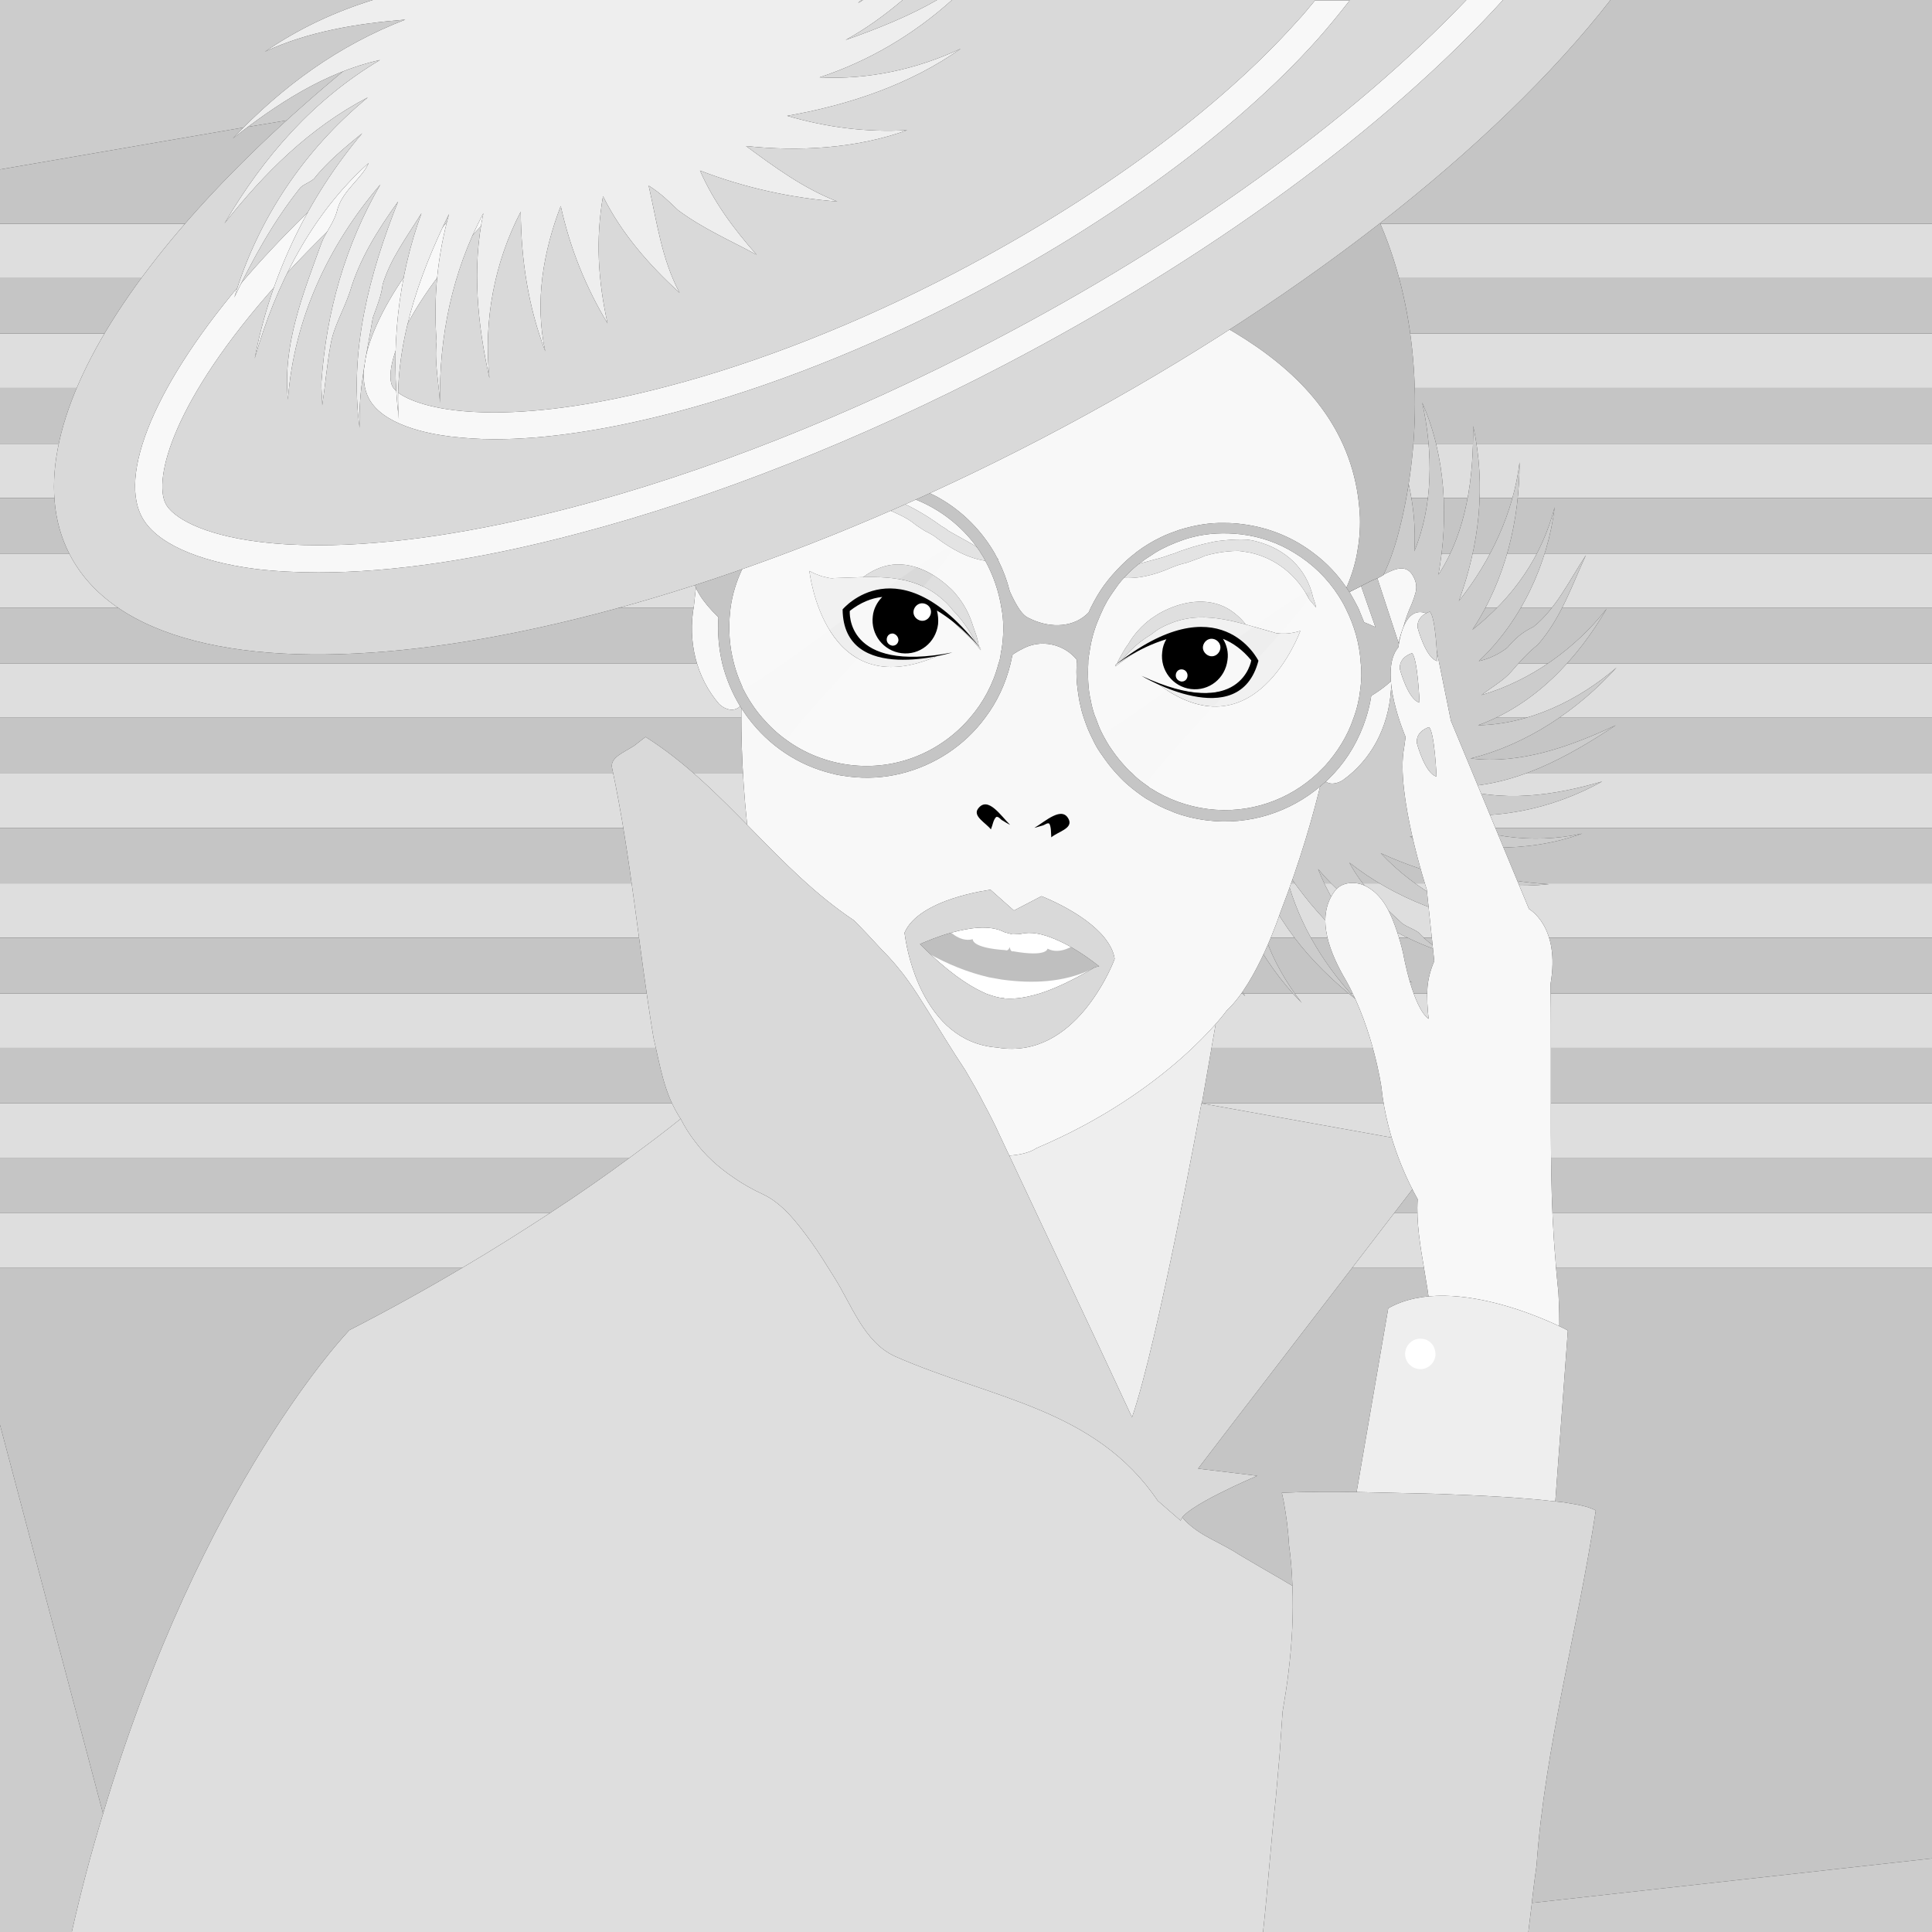<?xml version="1.0" encoding="utf-8"?>
<!-- Generator: Adobe Illustrator 23.1.0, SVG Export Plug-In . SVG Version: 6.00 Build 0)  -->
<svg version="1.1" id="Layer_1" xmlns="http://www.w3.org/2000/svg" xmlns:xlink="http://www.w3.org/1999/xlink" x="0px" y="0px"
	 viewBox="0 0 512 512" style="enable-background:new 0 0 512 512;" xml:space="preserve">
<rect x="0" y="0" width="512" height="512" fill="#808080" stroke="none"/>
<style type="text/css">
	.st0{layer-type:1;}
	.st1{fill-opacity:0.80;fill:#FFFFFF;}
	.st2{fill-opacity:0.77;fill:#FFFFFF;}
	.st3{fill-opacity:0.87;fill:#FFFFFF;}
	.st4{fill-opacity:0.93;fill:#FFFFFF;}
	.st5{fill-opacity:0.97;fill:#FFFFFF;}
	.st6{fill-opacity:0.85;fill:#FFFFFF;}
	.st7{fill-opacity:0.75;fill:#FFFFFF;}
	.st8{fill:#FFFFFF;}
	.st9{fill-opacity:0.15;fill:#FFFFFF;layer-type:2;}
	.st10{layer-type:0;}
	.st11{fill:#FFFFFF;layer-type:2;}
</style>
<path id="ID_88_" class="st0" d="M512,0v512H338.1l-3.5,0.4c0-0.1,0-0.3,0-0.4H0V0H512z"/>
<path id="ID_87_" class="st1" d="M512,0v512H338.1l-3.5,0.4c0-0.1,0-0.3,0-0.4H0V0H512z"/>
<path id="ID_86_" class="st0" d="M261.9,0l-11.7,2l-8,1.4h0L232.9,5l-46.2,7.9c0,0,0,0,0,0l-18,3.1h0l-34.4,5.9l-15.8,2.7h0
	l-24.4,4.2l-2.4,0.4L81.1,31h0L76,31.9l-10.2,1.7l-1.3,0.2L0,44.9v332.7l27.3,103l8.3,31.4h299.1c0,0.1,0,0.3,0,0.4l3.5-0.4l3.2-0.4
	l64.5-7.3L512,492.5V0H261.9z"/>
<path id="ID_85_" class="st2" d="M261.9,0l-11.7,2l-8,1.4h0L232.9,5l-46.2,7.9c0,0,0,0,0,0l-18,3.1h0l-34.4,5.9l-15.8,2.7h0
	l-24.4,4.2l-2.4,0.4L81.1,31h0L76,31.9l-10.2,1.7l-1.3,0.2L0,44.9v332.7l27.3,103l8.3,31.4h299.1c0,0.1,0,0.3,0,0.4l3.5-0.4l3.2-0.4
	l64.5-7.3L512,492.5V0H261.9z"/>
<rect id="ID_84_" y="59.3" class="st0" width="512" height="14.4"/>
<rect id="ID_83_" y="88.4" class="st0" width="512" height="14.4"/>
<rect id="ID_82_" y="117.6" class="st0" width="512" height="14.4"/>
<rect id="ID_81_" y="146.7" class="st0" width="512" height="14.4"/>
<path id="ID_80_" class="st0" d="M287.1,175.8H0v14.4h512v-14.4H287.1C287.1,175.8,287.1,175.8,287.1,175.8z"/>
<rect id="ID_79_" y="205" class="st0" width="512" height="14.4"/>
<rect id="ID_78_" y="234.1" class="st0" width="512" height="14.4"/>
<rect id="ID_77_" y="263.3" class="st0" width="512" height="14.4"/>
<rect id="ID_76_" y="292.4" class="st0" width="512" height="14.4"/>
<rect id="ID_75_" y="321.5" class="st0" width="512" height="14.4"/>
<rect id="ID_74_" y="59.3" class="st3" width="512" height="14.4"/>
<rect id="ID_73_" y="88.4" class="st3" width="512" height="14.4"/>
<rect id="ID_72_" y="117.6" class="st3" width="512" height="14.4"/>
<rect id="ID_71_" y="146.7" class="st3" width="512" height="14.4"/>
<path id="ID_70_" class="st3" d="M287.1,175.8H0v14.4h512v-14.4H287.1C287.1,175.8,287.1,175.8,287.1,175.8z"/>
<rect id="ID_69_" y="205" class="st3" width="512" height="14.4"/>
<rect id="ID_68_" y="234.1" class="st3" width="512" height="14.4"/>
<rect id="ID_67_" y="263.3" class="st3" width="512" height="14.4"/>
<rect id="ID_66_" y="292.4" class="st3" width="512" height="14.4"/>
<rect id="ID_65_" y="321.5" class="st3" width="512" height="14.4"/>
<path id="ID_64_" d="M383.7,252.6c1.6,0.7,3.3,1.2,4.9,1.4C387,253.6,385.4,253.2,383.7,252.6z"/>
<path id="ID_63_" class="st0" d="M389.7,201c14.7-3.6,28.4-12.7,38.7-24.1c-10,8.7-23.3,15.1-36.7,15.3c15-5.4,26.3-17.5,34.1-30.9
	c-8.4,10.7-20.2,19.1-33.2,22.9c3-2.3,5.8-3.8,7.9-6.2c2.1-2.4,4.2-4.9,7.1-7.2c6.3-7.3,9.1-16,12.7-23.7c-4.4,6.7-8,14.3-13.9,19
	c-2.9,1.4-4.8,3-6.9,5.5c-2,1.6-4.8,3-7.6,3.6c11.1-10.4,18.3-25.7,20.1-40.8c-3.4,13.1-10.9,23.9-21.8,32.5
	c8.8-13.3,12.5-29.1,12.5-44.4c-1.6,13.3-7.6,26.1-16.1,36.8c5.4-14.7,7.3-30.6,3.8-46.4c0.1,13.5-1.6,27.7-9.2,39.4
	c2.7-15,2-31.3-4.3-45.6c2.9,13,2.9,27.4-2.1,39.4c1-15.2-4.3-31.2-12.5-43.9c5.8,11.5,8.4,26.3,5.1,39.4c-0.8-15.4-9.8-30-20-41.2
	c8.6,10.1,11.4,23.9,12.4,37.6c-4.4-15-14.5-27.9-27.7-36.8c9.6,9.3,17.1,21,19,34.8c-7.3-13.5-19.3-24.9-33.9-30.3
	c12.7,6.1,20.2,17.8,25.8,30.2c-10.3-11.2-24.4-20.1-39.1-23.8c12,4.2,23.4,13.7,30,25.3c-11.3-10.4-27.7-15.1-42.6-17
	c13,3.4,25.6,10.4,35.1,19.6c-14.4-6.3-30.1-10-45.5-8.3c13.3,0.7,27.2,4.3,37.8,12.8c-14.8-3.6-31.6-4.8-45.7,0.7
	c12.9-2.9,27-1.2,38.6,5.7c-15.6-3.7-30.6,1.6-44.8,8c13-3.8,26.6-5.7,39.5-1.4c-15.3,0.8-29.5,7.2-42.2,16.4
	c11.5-6.7,25.4-10.4,38.6-8.8c-15.6,3.5-28.4,12.7-38.7,24.1c10-8.7,22.4-15.3,35.8-15.4c-13.4,7.4-26.1,16.6-33.3,31.1
	c8.4-10.7,19.3-19.3,32.3-23.1c-11.9,9.4-23.2,21.5-26.9,37.2c5.9-11.9,15.2-22.5,27.5-28.1c-11.2,11.2-17.4,25.8-20.1,40.8
	c4.3-13,11.9-24.7,22.7-32.4c-8.8,13.3-13.3,29-12.5,44.4c1.6-13.3,6.9-27.1,16.1-36.8c-5.4,14.7-8.3,31.4-3.8,46.4
	c-1.9-13.8,1.6-27.7,9.2-39.4c-4.6,15.7-2.1,32.2,4.2,46.5c-3.8-13.1-3.8-27.5,2.2-40.3c-0.9,7.1-0.7,13.4,1.2,20
	c3.4,8.5,5,17.7,11.4,23.9c-7.5-11.7-7.5-26.2-5.9-39.5c2.6,15.6,9.8,30,20.9,41.3c-8.5-11-13.3-23.3-12.4-37.6
	c4.4,15,14.6,27,26.8,36.7c-9.5-10.2-16.1-21.8-19-34.8c8.3,12.7,19.4,24,33.9,30.3c-10.8-6.7-20.2-17.8-25-30.1
	c9,10.7,21.3,18.3,34.2,22.4c-2.6-1.2-5.2-3-7.6-5.6c-1.6-1.1-2.5-1.2-4.2-2.3c-5.6-5.2-10.5-9.4-14.1-16.2
	c12.2,9.6,26.8,15,42.6,17c-13-3.4-24.8-9.4-34.3-19.5c13.5,6.2,29.2,9.9,44.6,8.2c-13.3-0.7-26.3-4.1-36.9-12.7
	c14.8,3.6,30.7,4.7,45.7-0.7c-12.9,2.9-27.8,1.1-39.5-5.8c15.7,2.8,31.4-0.6,44.8-8c-13,3.8-26.6,5.7-39.5,1.4
	c16.1,0.2,30.5-8,43.1-16.3C416,197.9,402.9,202.6,389.7,201z"/>
<path id="ID_62_" class="st1" d="M389.7,201c14.7-3.6,28.4-12.7,38.7-24.1c-10,8.7-23.3,15.1-36.7,15.3c15-5.4,26.3-17.5,34.1-30.9
	c-8.4,10.7-20.2,19.1-33.2,22.9c3-2.3,5.8-3.8,7.9-6.2c2.1-2.4,4.2-4.9,7.1-7.2c6.3-7.3,9.1-16,12.7-23.7c-4.4,6.7-8,14.3-13.9,19
	c-2.9,1.4-4.8,3-6.9,5.5c-2,1.6-4.8,3-7.6,3.6c11.1-10.4,18.3-25.7,20.1-40.8c-3.4,13.1-10.9,23.9-21.8,32.5
	c8.8-13.3,12.5-29.1,12.5-44.4c-1.6,13.3-7.6,26.1-16.1,36.8c5.4-14.7,7.3-30.6,3.8-46.4c0.1,13.5-1.6,27.7-9.2,39.4
	c2.7-15,2-31.3-4.3-45.6c2.9,13,2.9,27.4-2.1,39.4c1-15.2-4.3-31.2-12.5-43.9c5.8,11.5,8.4,26.3,5.1,39.4c-0.8-15.4-9.8-30-20-41.2
	c8.6,10.1,11.4,23.9,12.4,37.6c-4.4-15-14.5-27.9-27.7-36.8c9.6,9.3,17.1,21,19,34.8c-7.3-13.5-19.3-24.9-33.9-30.3
	c12.7,6.1,20.2,17.8,25.8,30.2c-10.3-11.2-24.4-20.1-39.1-23.8c12,4.2,23.4,13.7,30,25.3c-11.3-10.4-27.7-15.1-42.6-17
	c13,3.4,25.6,10.4,35.1,19.6c-14.4-6.3-30.1-10-45.5-8.3c13.3,0.7,27.2,4.3,37.8,12.8c-14.8-3.6-31.6-4.8-45.7,0.7
	c12.9-2.9,27-1.2,38.6,5.7c-15.6-3.7-30.6,1.6-44.8,8c13-3.8,26.6-5.7,39.5-1.4c-15.3,0.8-29.5,7.2-42.2,16.4
	c11.5-6.7,25.4-10.4,38.6-8.8c-15.6,3.5-28.4,12.7-38.7,24.1c10-8.7,22.4-15.3,35.8-15.4c-13.4,7.4-26.1,16.6-33.3,31.1
	c8.4-10.7,19.3-19.3,32.3-23.1c-11.9,9.4-23.2,21.5-26.9,37.2c5.9-11.9,15.2-22.5,27.5-28.1c-11.2,11.2-17.4,25.8-20.1,40.8
	c4.3-13,11.9-24.7,22.7-32.4c-8.8,13.3-13.3,29-12.5,44.4c1.6-13.3,6.9-27.1,16.1-36.8c-5.4,14.7-8.3,31.4-3.8,46.4
	c-1.9-13.8,1.6-27.7,9.2-39.4c-4.6,15.7-2.1,32.2,4.2,46.5c-3.8-13.1-3.8-27.5,2.2-40.3c-0.9,7.1-0.7,13.4,1.2,20
	c3.4,8.5,5,17.7,11.4,23.9c-7.5-11.7-7.5-26.2-5.9-39.5c2.6,15.6,9.8,30,20.9,41.3c-8.5-11-13.3-23.3-12.4-37.6
	c4.4,15,14.6,27,26.8,36.7c-9.5-10.2-16.1-21.8-19-34.8c8.3,12.7,19.4,24,33.9,30.3c-10.8-6.7-20.2-17.8-25-30.1
	c9,10.7,21.3,18.3,34.2,22.4c-2.6-1.2-5.2-3-7.6-5.6c-1.6-1.1-2.5-1.2-4.2-2.3c-5.6-5.2-10.5-9.4-14.1-16.2
	c12.2,9.6,26.8,15,42.6,17c-13-3.4-24.8-9.4-34.3-19.5c13.5,6.2,29.2,9.9,44.6,8.2c-13.3-0.7-26.3-4.1-36.9-12.7
	c14.8,3.6,30.7,4.7,45.7-0.7c-12.9,2.9-27.8,1.1-39.5-5.8c15.7,2.8,31.4-0.6,44.8-8c-13,3.8-26.6,5.7-39.5,1.4
	c16.1,0.2,30.5-8,43.1-16.3C416,197.9,402.9,202.6,389.7,201z"/>
<path id="ID_61_" class="st0" d="M319.2,268.6L249.3,298l5.9,57.4l47.3,28.8l20.1-115.3C321.5,268.8,320.4,268.7,319.2,268.6z"/>
<path id="ID_60_" class="st4" d="M319.2,268.6L249.3,298l5.9,57.4l47.3,28.8l20.1-115.3C321.5,268.8,320.4,268.7,319.2,268.6z"/>
<path id="ID_59_" class="st0" d="M344.3,421.2l-2.9,90.5l0,0.4h-3.2l-3.5,0.4c0-0.1,0-0.3,0-0.4H19c2.5-11.1,5.3-21.6,8.3-31.4
	c26.2-87.9,65.3-128.2,65.3-128.2c10.7-5.5,20.6-11,29.7-16.4c8.5-5,16.2-9.9,23.1-14.4c8.3-5.4,15.4-10.4,21.2-14.7
	c6-4.4,10.7-8,13.9-10.6c2.5-2,4.1-3.3,4.7-3.9c0.2-0.2,0.3-0.3,0.3-0.3s0.1,0.1,0.3,0.3c1.4,1.2,7.6,6.6,16.6,14.4
	c4.9,4.3,10.7,9.3,16.9,14.7c5.3,4.6,10.9,9.4,16.6,14.4c4.4,3.8,8.8,7.7,13.3,11.5c1.9,1.6,3.8,3.3,5.6,4.9
	c0.1,0.1,0.2,0.2,0.3,0.3c5.7,4.5,11.4,8.8,17.1,13.1c14.2,10.9,28.2,22.1,41,36.2c0.3,0.3,0.6,0.7,0.9,1c4,4.1,9.1,5.6,14.3,9
	c3.9,2.3,7.8,4.6,10.8,6.3c1.3,0.8,2.4,1.4,3.2,1.9C343.6,420.8,344.3,421.2,344.3,421.2z"/>
<path id="ID_58_" class="st3" d="M344.3,421.2l-2.9,90.5l0,0.4h-3.2l-3.5,0.4c0-0.1,0-0.3,0-0.4H19c2.5-11.1,5.3-21.6,8.3-31.4
	c26.2-87.9,65.3-128.2,65.3-128.2c10.7-5.5,20.6-11,29.7-16.4c8.5-5,16.2-9.9,23.1-14.4c8.3-5.4,15.4-10.4,21.2-14.7
	c6-4.4,10.7-8,13.9-10.6c2.5-2,4.1-3.3,4.7-3.9c0.2-0.2,0.3-0.3,0.3-0.3s0.1,0.1,0.3,0.3c1.4,1.2,7.6,6.6,16.6,14.4
	c4.9,4.3,10.7,9.3,16.9,14.7c5.3,4.6,10.9,9.4,16.6,14.4c4.4,3.8,8.8,7.7,13.3,11.5c1.9,1.6,3.8,3.3,5.6,4.9
	c0.1,0.1,0.2,0.2,0.3,0.3c5.7,4.5,11.4,8.8,17.1,13.1c14.2,10.9,28.2,22.1,41,36.2c0.3,0.3,0.6,0.7,0.9,1c4,4.1,9.1,5.6,14.3,9
	c3.9,2.3,7.8,4.6,10.8,6.3c1.3,0.8,2.4,1.4,3.2,1.9C343.6,420.8,344.3,421.2,344.3,421.2z"/>
<path id="ID_57_" class="st0" d="M374.5,152.7c-1.8-3.4-5-1.9-7.9-0.4c-0.9,0.5-1.8,1-2.6,1.4c-0.6,0.3-1.3,0.6-2,1
	c-1.5,0.7-2.9,1.4-4.2,2.1c0.7-3.4,1.2-5.7,1.2-5.7c16-36.9-26.3-84-26.3-84l-91-44c0,0-1.6-2.1-4.1,2C226.5,43,195.6,99,201,131.4
	c0,0,0,2.5-0.1,6.1c-1.1-0.9-2.4-2.1-3.7-3.2c-0.6-0.5-1.1-1-1.7-1.4c-0.1-0.1-0.2-0.1-0.2-0.2c-2.8-2.4-6.5-6.9-9.7-3.3
	c-1.4,1.4-1.8,3-1.8,4.8c0,0.9,0.1,1.8,0.2,2.7c0.2,1.1,0.4,2.3,0.5,3.4c0.1,1.1,0.2,2.3,0.2,3.4c0.6,4.6,0.1,9.3-0.5,14
	c-0.1,0.9-0.2,1.9-0.3,2.8c-1.7,9.5,0.6,19,6.7,26.1c0.7,0.6,1.3,1,1.9,1.2c2.3,0.9,3.6-0.6,3.6-0.6l0.4-2.5
	c-0.2,10.6,0.2,24,2.2,39.9c0,0,1.4,19.3,7.6,28.6c0,0,9.9,24.8,40.3,47.6c0,0,3,4,13.6,5.1c10.6,1.5,14.4-1.6,14.4-1.6
	c35-14.8,50.5-36.5,50.5-36.5c8.2-7.6,14.2-26,14.2-26c5.3-13.7,8.8-25.9,11.1-35.7v0c0,0,0.9,1.9,3.3,1.5c0.6-0.1,1.3-0.3,2.1-0.8
	c7.6-5.4,12.1-14,12.8-23.7c0.1-0.9,0.2-1.9,0.3-2.8c0.6-4.7,1.2-9.4,2.9-13.7c0.3-1.1,0.6-2.2,1-3.3s0.8-2.1,1.3-3.2
	c0.3-0.9,0.7-1.7,0.9-2.6C375.5,156.1,375.5,154.4,374.5,152.7z"/>
<path id="ID_56_" class="st5" d="M374.5,152.7c-1.8-3.4-5-1.9-7.9-0.4c-0.9,0.5-1.8,1-2.6,1.4c-0.6,0.3-1.3,0.6-2,1
	c-1.5,0.7-2.9,1.4-4.2,2.1c0.7-3.4,1.2-5.7,1.2-5.7c16-36.9-26.3-84-26.3-84l-91-44c0,0-1.6-2.1-4.1,2C226.5,43,195.6,99,201,131.4
	c0,0,0,2.5-0.1,6.1c-1.1-0.9-2.4-2.1-3.7-3.2c-0.6-0.5-1.1-1-1.7-1.4c-0.1-0.1-0.2-0.1-0.2-0.2c-2.8-2.4-6.5-6.9-9.7-3.3
	c-1.4,1.4-1.8,3-1.8,4.8c0,0.9,0.1,1.8,0.2,2.7c0.2,1.1,0.4,2.3,0.5,3.4c0.1,1.1,0.2,2.3,0.2,3.4c0.6,4.6,0.1,9.3-0.5,14
	c-0.1,0.9-0.2,1.9-0.3,2.8c-1.7,9.5,0.6,19,6.7,26.1c0.7,0.6,1.3,1,1.9,1.2c2.3,0.9,3.6-0.6,3.6-0.6l0.4-2.5
	c-0.2,10.6,0.2,24,2.2,39.9c0,0,1.4,19.3,7.6,28.6c0,0,9.9,24.8,40.3,47.6c0,0,3,4,13.6,5.1c10.6,1.5,14.4-1.6,14.4-1.6
	c35-14.8,50.5-36.5,50.5-36.5c8.2-7.6,14.2-26,14.2-26c5.3-13.7,8.8-25.9,11.1-35.7v0c0,0,0.9,1.9,3.3,1.5c0.6-0.1,1.3-0.3,2.1-0.8
	c7.6-5.4,12.1-14,12.8-23.7c0.1-0.9,0.2-1.9,0.3-2.8c0.6-4.7,1.2-9.4,2.9-13.7c0.3-1.1,0.6-2.2,1-3.3s0.8-2.1,1.3-3.2
	c0.3-0.9,0.7-1.7,0.9-2.6C375.5,156.1,375.5,154.4,374.5,152.7z"/>
<path id="ID_55_" class="st0" d="M171.1,195.3c21,13.3,34.5,34.8,55.2,48.6c2.5,2.5,4.9,5.1,7.3,7.7c2.6,2.6,5,5.4,7.2,8.5
	c1.8,2.5,3.4,5.1,5.1,7.8c3.3,5.3,6.5,10.6,9.9,15.7c1.7,2.9,3.4,5.8,4.9,8.8c1.5,2.8,3,5.7,4.3,8.6c12,25.5,23,48.8,35,74.6
	c6.9-19.9,18.4-83.2,18.4-83.2l64.5,11.6c0,0-32.1,41.8-51.3,66.8c-2.8,3.6-5.2,6.8-7.3,9.5c-4.2,5.5-6.8,8.9-6.8,8.9l15.7,1.9
	c0,0-19.9,8.4-20.3,11.9c0,0-2.3-2-6.1-5.3c-16.6-24.5-44-27-69.5-38.2c-8.5-3.8-11.7-14.1-16.6-21.6c-1.8-2.9-3.6-5.8-5.6-8.6
	c-3.9-5.4-7.8-10.4-12.9-12.8c-2.8-1.3-5.3-2.7-7.6-4.3c-4.3-2.9-7.8-6.1-10.5-9.8c-1.4-1.8-2.6-3.7-3.6-5.7
	c-4.6-6.9-5.5-14.2-7.3-21.6c-4.1-24.8-5.9-47.6-11-71.6c-0.6-2.8,3.2-4.1,5.9-5.9C170.1,196,171.1,195.3,171.1,195.3z"/>
<path id="ID_54_" class="st6" d="M171.1,195.3c21,13.3,34.5,34.8,55.2,48.6c2.5,2.5,4.9,5.1,7.3,7.7c2.6,2.6,5,5.4,7.2,8.5
	c1.8,2.5,3.4,5.1,5.1,7.8c3.3,5.3,6.5,10.6,9.9,15.7c1.7,2.9,3.4,5.8,4.9,8.8c1.5,2.8,3,5.7,4.3,8.6c12,25.5,23,48.8,35,74.6
	c6.9-19.9,18.4-83.2,18.4-83.2l64.5,11.6c0,0-32.1,41.8-51.3,66.8c-2.8,3.6-5.2,6.8-7.3,9.5c-4.2,5.5-6.8,8.9-6.8,8.9l15.7,1.9
	c0,0-19.9,8.4-20.3,11.9c0,0-2.3-2-6.1-5.3c-16.6-24.5-44-27-69.5-38.2c-8.5-3.8-11.7-14.1-16.6-21.6c-1.8-2.9-3.6-5.8-5.6-8.6
	c-3.9-5.4-7.8-10.4-12.9-12.8c-2.8-1.3-5.3-2.7-7.6-4.3c-4.3-2.9-7.8-6.1-10.5-9.8c-1.4-1.8-2.6-3.7-3.6-5.7
	c-4.6-6.9-5.5-14.2-7.3-21.6c-4.1-24.8-5.9-47.6-11-71.6c-0.6-2.8,3.2-4.1,5.9-5.9C170.1,196,171.1,195.3,171.1,195.3z"/>
<polygon id="ID_53_" class="st0" points="241.3,247.9 262.1,243.2 274.4,244.7 292.6,255.1 278.9,271.2 261.8,270.1 243.9,257.8 "/>
<polygon id="ID_52_" class="st7" points="241.3,247.9 262.1,243.2 274.4,244.7 292.6,255.1 278.9,271.2 261.8,270.1 243.9,257.8 "/>
<path id="ID_51_" class="st8" d="M257.8,248.9c0,0-0.5,2.3,8.7,2.9c0,0,0.6,0.4,1.1-0.8c0.2,1.4,0.9,1.1,0.9,1.1
	c9.1,1.6,9.1-0.7,9.1-0.7c3.4,1.8,7.3-1.1,7.3-1.1c-2.6-5.8-16.4-3.5-16.8-3.5c-0.4-0.2-13.2-5.7-17.2-0.7
	C251,246.1,254.1,249.9,257.8,248.9z"/>
<path id="ID_50_" class="st8" d="M265.5,259.6c-1.1-0.2-2.3-0.4-3.4-0.6c-5.6-1.3-11-3.5-16-6.3l-0.4,3
	c0.9,10.6,11.8,14.5,19.9,15.2c0.7,0.1,1.5,0,2.3-0.3c0.8-0.2,1.6-0.6,2.5-1.1c5.6-5.3,14.8-5.8,18.8-12.6
	C281.8,260.4,273.6,260.7,265.5,259.6z"/>
<path id="ID_49_" class="st0" d="M292.7,248.5c-5.4-6.7-16.7-11-16.7-11l-7.3,3.8l-6.2-5.5c0,0-18.9,2.3-22.8,11.4
	c0,0,0.1,0.5,0.2,1.3c0.4,2.6,1.6,8.7,4.7,14.7c3.6,6.9,9.5,13.6,19.6,14.4c0,0,0.1,0,0.1,0c2.7,0.5,5.3,0.4,7.6,0
	c8.8-1.6,15-8.5,18.8-14.4c3.2-4.9,4.7-9.1,4.7-9.1C295.1,252.1,294.1,250.3,292.7,248.5z M289.2,256.9c-5.7,3.3-10.2,5.3-13.7,6.4
	c-4.9,1.5-7.8,1.4-9.1,1.3c-0.2,0-0.3,0-0.4-0.1c-0.1,0-0.2,0-0.4,0c-0.8-0.1-2.2-0.4-4.1-1.1c-3.3-1.4-8.2-4.2-14.7-10.3l0,0
	c-1-0.9-2-1.9-3-2.9c0,0,1.3-0.6,3.4-1.4c1.3-0.5,3-1.1,4.8-1.6h0c4.7-1.3,10.3-2.2,14.1-0.2c0,0,1,0.3,1.8,0.5
	c0.1,0,0.2,0.1,0.4,0.1h0c0,0,0,0,0,0c0,0,0,0,0,0c0,0,0.1,0,0.1,0c0.1,0,0.2,0,0.3,0c0.8,0,1.8-0.1,1.8-0.1c2.7-0.7,5.8,0,8.9,1.3
	c1.7,0.7,3.3,1.5,4.8,2.4c4.1,2.4,7.1,4.9,7.1,4.9C290.4,256.2,289.8,256.5,289.2,256.9z"/>
<path id="ID_48_" class="st6" d="M292.7,248.5c-5.4-6.7-16.7-11-16.7-11l-7.3,3.8l-6.2-5.5c0,0-18.9,2.3-22.8,11.4
	c0,0,0.1,0.5,0.2,1.3c0.4,2.6,1.6,8.7,4.7,14.7c3.6,6.9,9.5,13.6,19.6,14.4c0,0,0.1,0,0.1,0c2.7,0.5,5.3,0.4,7.6,0
	c8.8-1.6,15-8.5,18.8-14.4c3.2-4.9,4.7-9.1,4.7-9.1C295.1,252.1,294.1,250.3,292.7,248.5z M289.2,256.9c-5.7,3.3-10.2,5.3-13.7,6.4
	c-4.9,1.5-7.8,1.4-9.1,1.3c-0.2,0-0.3,0-0.4-0.1c-0.1,0-0.2,0-0.4,0c-0.8-0.1-2.2-0.4-4.1-1.1c-3.3-1.4-8.2-4.2-14.7-10.3l0,0
	c-1-0.9-2-1.9-3-2.9c0,0,1.3-0.6,3.4-1.4c1.3-0.5,3-1.1,4.8-1.6h0c4.7-1.3,10.3-2.2,14.1-0.2c0,0,1,0.3,1.8,0.5
	c0.1,0,0.2,0.1,0.4,0.1h0c0,0,0,0,0,0c0,0,0,0,0,0c0,0,0.1,0,0.1,0c0.1,0,0.2,0,0.3,0c0.8,0,1.8-0.1,1.8-0.1c2.7-0.7,5.8,0,8.9,1.3
	c1.7,0.7,3.3,1.5,4.8,2.4c4.1,2.4,7.1,4.9,7.1,4.9C290.4,256.2,289.8,256.5,289.2,256.9z"/>
<path id="ID_47_" class="st0" d="M325.4,161.3c-5.6-3.2-12.4-1.9-17.9,1.1c-0.9,0.5-1.7,1.1-2.5,1.6c-2.4,1.8-4.5,4.1-6,6.7
	c-0.7,0.9-1.2,1.8-1.6,2.5c-0.9,1.5-1.3,2.5-1.3,2.5c1.3-0.8,2.5-1.5,3.6-2.2c1.2-0.7,2.3-1.3,3.4-1.9c0.7-0.5,1.5-1,2.3-1.5
	c0.8-0.5,1.6-1,2.5-1.4c8.1-5.5,22.3-5.6,24.9,5.8l0.3,0.3C333.6,169.3,330.1,164.1,325.4,161.3z"/>
<path id="ID_46_" class="st0" d="M257.8,165.7c-0.9-2.9-2.3-5.6-4.3-8c-0.6-0.8-1.3-1.5-2.1-2.2c-4.6-4.2-10.9-7.2-17.1-5.4
	c-5.3,1.6-9.9,5.8-10.7,11.2l0.4-0.1c5.2-10.4,19-6.8,25.5,0.5c0.7,0.6,1.4,1.3,2.1,2c0.7,0.7,1.3,1.3,1.9,2
	c0.9,0.8,1.9,1.7,2.9,2.7c1,0.9,2,1.9,3,3c0,0-0.1-1.1-0.6-2.8C258.5,167.7,258.2,166.8,257.8,165.7z"/>
<path id="ID_45_" class="st6" d="M325.4,161.3c-5.6-3.2-12.4-1.9-17.9,1.1c-0.9,0.5-1.7,1.1-2.5,1.6c-2.4,1.8-4.5,4.1-6,6.7
	c-0.7,0.9-1.2,1.8-1.6,2.5c-0.9,1.5-1.3,2.5-1.3,2.5c1.3-0.8,2.5-1.5,3.6-2.2c1.2-0.7,2.3-1.3,3.4-1.9c0.7-0.5,1.5-1,2.3-1.5
	c0.8-0.5,1.6-1,2.5-1.4c8.1-5.5,22.3-5.6,24.9,5.8l0.3,0.3C333.6,169.3,330.1,164.1,325.4,161.3z"/>
<path id="ID_44_" class="st6" d="M257.8,165.7c-0.9-2.9-2.3-5.6-4.3-8c-0.6-0.8-1.3-1.5-2.1-2.2c-4.6-4.2-10.9-7.2-17.1-5.4
	c-5.3,1.6-9.9,5.8-10.7,11.2l0.4-0.1c5.2-10.4,19-6.8,25.5,0.5c0.7,0.6,1.4,1.3,2.1,2c0.7,0.7,1.3,1.3,1.9,2
	c0.9,0.8,1.9,1.7,2.9,2.7c1,0.9,2,1.9,3,3c0,0-0.1-1.1-0.6-2.8C258.5,167.7,258.2,166.8,257.8,165.7z"/>
<path id="ID_43_" class="st0" d="M341,167.9c-1.2,0-2.5,0.1-3.4-0.3c-8.9-2.4-17.9-6-26.9-2.6c-1,0.4-2,0.8-2.9,1.3
	c-1,0.5-1.9,1.2-2.8,1.9c-1,0.6-1.9,1.2-2.8,1.9c-1.8,1.4-3.5,3.1-5,4.9c-1.1,0.7-1.6,1.2-1.6,1.2l0,0.4c25.8-19.7,37-1.7,37-1.7
	c-5.3,15.3-26.2,6-26.2,6c26,20,38.2-13.7,38.2-13.7C343.3,167.6,342.1,167.8,341,167.9z"/>
<path id="ID_42_" class="st0" d="M254.8,164.3c-0.7-0.9-1.5-1.8-2.3-2.6c-0.7-0.9-1.5-1.8-2.3-2.5s-1.6-1.4-2.5-2
	c-7.9-5.5-17.6-4.2-26.7-4c-1,0.2-2.2-0.3-3.3-0.5c-1.1-0.4-2.2-0.8-3.2-1.4c0,0,3.8,35.6,33.8,22.6c0,0-22.5,3.9-24-12.2
	c0,0,15.3-14.8,35.6,10.6l0-0.4c0,0-0.4-0.6-1.3-1.6C257.5,168.1,256.2,166.1,254.8,164.3z"/>
<path id="ID_41_" class="st4" d="M341,167.9c-1.2,0-2.5,0.1-3.4-0.3c-8.9-2.4-17.9-6-26.9-2.6c-1,0.4-2,0.8-2.9,1.3
	c-1,0.5-1.9,1.2-2.8,1.9c-1,0.6-1.9,1.2-2.8,1.9c-1.8,1.4-3.5,3.1-5,4.9c-1.1,0.7-1.6,1.2-1.6,1.2l0,0.4c25.8-19.7,37-1.7,37-1.7
	c-5.3,15.3-26.2,6-26.2,6c26,20,38.2-13.7,38.2-13.7C343.3,167.6,342.1,167.8,341,167.9z"/>
<path id="ID_40_" class="st4" d="M254.8,164.3c-0.7-0.9-1.5-1.8-2.3-2.6c-0.7-0.9-1.5-1.8-2.3-2.5s-1.6-1.4-2.5-2
	c-7.9-5.5-17.6-4.2-26.7-4c-1,0.2-2.2-0.3-3.3-0.5c-1.1-0.4-2.2-0.8-3.2-1.4c0,0,3.8,35.6,33.8,22.6c0,0-22.5,3.9-24-12.2
	c0,0,15.3-14.8,35.6,10.6l0-0.4c0,0-0.4-0.6-1.3-1.6C257.5,168.1,256.2,166.1,254.8,164.3z"/>
<path id="ID_39_" class="st0" d="M348,158.4c-1.8-8.1-7.7-12.9-14.6-14.8c-1-0.3-2-0.5-3-0.6c-2-0.1-4,0-6,0.2c-1,0.1-2,0.2-2.9,0.4
	c-2.4,0.5-4.8,1.1-7.1,1.9c-0.8,0.3-1.6,0.5-2.3,0.8c-0.6,0.3-1.3,0.5-2,0.7c-0.6,0.2-1.3,0.5-2,0.7c-4.2,1.2-8.1,2-12.2,3.8
	c0,0.7,0.1,1.2,0.3,1.5c4.9,0.7,9.8-0.6,14.3-2.6c0.6-0.2,1.2-0.5,1.9-0.7s1.3-0.4,1.9-0.5c0.9-0.3,1.7-0.6,2.5-0.9
	c0.9-0.3,1.7-0.6,2.5-1c1-0.3,1.9-0.5,2.9-0.7c2-0.4,4-0.6,6-0.6c1.1,0.1,2.2,0.3,3.3,0.5c6.5,1.5,12.2,5.8,15.5,12.4
	c0.6,0.7,1.2,1.4,1.8,2.1C348.6,160.1,348.3,159.3,348,158.4z"/>
<path id="ID_38_" class="st0" d="M249.6,139.5c-0.6-0.4-1.1-0.8-1.7-1.2c-0.7-0.5-1.4-0.9-2.1-1.4c-2.1-1.3-4.2-2.5-6.4-3.5
	c-0.9-0.4-1.8-0.8-2.7-1.1c-1.9-0.7-3.8-1.2-5.7-1.6c-1-0.1-2.1-0.1-3.1-0.1c-7.2,0.2-14,3.5-17.7,10.8c-0.5,0.8-1,1.5-1.5,2.3
	c0.7-0.5,1.5-1,2.2-1.6c4.8-5.6,11.3-8.4,18-8.3c1.1,0,2.2,0.1,3.3,0.3c2,0.5,3.9,1.2,5.7,2.1c0.9,0.4,1.8,0.9,2.7,1.4
	c0.8,0.5,1.5,1,2.2,1.6c0.8,0.5,1.5,1,2.3,1.5c0.6,0.3,1.2,0.6,1.7,0.9c0.6,0.3,1.1,0.7,1.6,1.1c3.9,2.9,8.4,5.4,13.3,6
	c0.3-0.3,0.5-0.8,0.6-1.4c-3.5-2.7-7.1-4.4-10.9-6.6C250.8,140.2,250.2,139.8,249.6,139.5z"/>
<path id="ID_37_" class="st3" d="M348,158.4c-1.8-8.1-7.7-12.9-14.6-14.8c-1-0.3-2-0.5-3-0.6c-2-0.1-4,0-6,0.2c-1,0.1-2,0.2-2.9,0.4
	c-2.4,0.5-4.8,1.1-7.1,1.9c-0.8,0.3-1.6,0.5-2.3,0.8c-0.6,0.3-1.3,0.5-2,0.7c-0.6,0.2-1.3,0.5-2,0.7c-4.2,1.2-8.1,2-12.2,3.8
	c0,0.7,0.1,1.2,0.3,1.5c4.9,0.7,9.8-0.6,14.3-2.6c0.6-0.2,1.2-0.5,1.9-0.7s1.3-0.4,1.9-0.5c0.9-0.3,1.7-0.6,2.5-0.9
	c0.9-0.3,1.7-0.6,2.5-1c1-0.3,1.9-0.5,2.9-0.7c2-0.4,4-0.6,6-0.6c1.1,0.1,2.2,0.3,3.3,0.5c6.5,1.5,12.2,5.8,15.5,12.4
	c0.6,0.7,1.2,1.4,1.8,2.1C348.6,160.1,348.3,159.3,348,158.4z"/>
<path id="ID_36_" class="st3" d="M249.6,139.5c-0.6-0.4-1.1-0.8-1.7-1.2c-0.7-0.5-1.4-0.9-2.1-1.4c-2.1-1.3-4.2-2.5-6.4-3.5
	c-0.9-0.4-1.8-0.8-2.7-1.1c-1.9-0.7-3.8-1.2-5.7-1.6c-1-0.1-2.1-0.1-3.1-0.1c-7.2,0.2-14,3.5-17.7,10.8c-0.5,0.8-1,1.5-1.5,2.3
	c0.7-0.5,1.5-1,2.2-1.6c4.8-5.6,11.3-8.4,18-8.3c1.1,0,2.2,0.1,3.3,0.3c2,0.5,3.9,1.2,5.7,2.1c0.9,0.4,1.8,0.9,2.7,1.4
	c0.8,0.5,1.5,1,2.2,1.6c0.8,0.5,1.5,1,2.3,1.5c0.6,0.3,1.2,0.6,1.7,0.9c0.6,0.3,1.1,0.7,1.6,1.1c3.9,2.9,8.4,5.4,13.3,6
	c0.3-0.3,0.5-0.8,0.6-1.4c-3.5-2.7-7.1-4.4-10.9-6.6C250.8,140.2,250.2,139.8,249.6,139.5z"/>
<path id="ID_35_" class="st0" d="M370.2,142.8c-0.9,3.1-2,6.3-3.6,9.6c-0.5,0.3-1,0.6-1.5,0.8c-0.4,0.2-0.7,0.4-1.1,0.5
	c-0.6,0.3-1.3,0.6-2,1c-0.4,0.2-0.8,0.4-1.2,0.6c-1.4,0.7-2.8,1.4-3.9,1.9l-0.3-1c1.4-3.1,2.4-6.2,3-9.4c0.6-3.2,0.9-6.4,0.8-9.7
	C358.6,96,315,80.4,282.6,68.6c-4.5-1.6-9.2-3.2-14.2-4.7c-5-1.5-10.3-3-15.8-4.5l-6.6-0.8c0,0-14.6,1.7-5.8-36.1
	c0,0,26.1-18,61.2-11.6c5,0.9,10.2,2.3,15.5,4.4C370.4,29.6,383.4,94.9,370.2,142.8z"/>
<path id="ID_34_" class="st7" d="M370.2,142.8c-0.9,3.1-2,6.3-3.6,9.6c-0.5,0.3-1,0.6-1.5,0.8c-0.4,0.2-0.7,0.4-1.1,0.5
	c-0.6,0.3-1.3,0.6-2,1c-0.4,0.2-0.8,0.4-1.2,0.6c-1.4,0.7-2.8,1.4-3.9,1.9l-0.3-1c1.4-3.1,2.4-6.2,3-9.4c0.6-3.2,0.9-6.4,0.8-9.7
	C358.6,96,315,80.4,282.6,68.6c-4.5-1.6-9.2-3.2-14.2-4.7c-5-1.5-10.3-3-15.8-4.5l-6.6-0.8c0,0-14.6,1.7-5.8-36.1
	c0,0,26.1-18,61.2-11.6c5,0.9,10.2,2.3,15.5,4.4C370.4,29.6,383.4,94.9,370.2,142.8z"/>
<path id="ID_33_" class="st9" d="M267.1,171.1c-2.5,20.9-21.4,35.8-42.1,33.2c-6.3-0.8-12.1-3.1-17-6.5c-2.7-1.9,46.2-50,44.1-52.5
	c-2.1-2.5-55.3,40.6-56.7,37.6c-3-6.3-4.3-13.5-3.4-21c2.5-20.9,21.4-35.8,42.1-33.2C254.9,131.2,269.6,150.2,267.1,171.1z"/>
<path id="ID_32_" class="st9" d="M362.3,182.8c-2.5,20.9-21.4,35.8-42.1,33.2c-6.3-0.8-12.1-3.1-17-6.5c-2.7-1.9,46.2-50,44.1-52.5
	c-2.1-2.5-55.3,40.6-56.7,37.6c-3-6.3-4.3-13.5-3.4-21c2.5-20.9,21.4-35.8,42.1-33.2C350.1,142.9,364.9,161.9,362.3,182.8z"/>
<path id="ID_31_" class="st10" d="M283.3,217.3c-1.7-4-6.4,0.5-9.2,2.1c0,0,1-0.3,2.1-0.6c0.6-0.1,1.4-0.9,1.9-0.5
	c0.5,1,0.4,2.3,0.5,3.6C280.4,220.4,284.2,219.6,283.3,217.3z"/>
<path id="ID_30_" class="st10" d="M259.2,214.3c-1.5,2,2.1,3.8,3.4,5.5c0.5-1.2,0.6-2.5,1.4-3.3c0.7-0.2,1.2,0.8,1.8,1
	c0.9,0.6,1.9,1.1,1.9,1.1C265.3,216.3,261.8,210.8,259.2,214.3z"/>
<path id="ID_29_" class="st0" d="M371.9,174.3L371.9,174.3L371.9,174.3c0-1.1-0.4-2.2-1-3.1l-5.9-18c-0.4,0.2-0.7,0.4-1.1,0.5
	c-0.6,0.3-1.3,0.6-2,1c-0.4,0.2-0.8,0.4-1.2,0.6l3.8,10.9c-1.3-0.6-2.4-1.1-3-1.3l0,0c-0.5-1.2-1-2.5-1.5-3.7
	c-0.7-1.4-1.5-2.8-2.3-4.2c0-0.1,0-0.1-0.1-0.1c-0.3-0.4-0.5-0.8-0.8-1.2c-2.3-3.4-5.1-6.4-8.4-8.9c-5.4-4.2-11.9-7-19.2-7.9
	c-1.5-0.2-3-0.3-4.4-0.3c-0.7,0-1.3,0-2,0h0c-3.5,0.1-6.9,0.8-10.2,1.8c-1.7,0.6-3.4,1.2-5,2c-2.3,1.1-4.4,2.4-6.4,3.9
	c-0.2,0.2-0.4,0.3-0.6,0.5c-1.2,0.9-2.4,2-3.5,3.1c-1.6,1.6-3.1,3.3-4.5,5.2c-1.3,1.8-2.4,3.7-3.4,5.7v0c-0.1,0.1-0.1,0.3-0.2,0.4
	c-0.2,0.4-0.3,0.7-0.5,1.1c-3.8,4-9.9,4.2-15,1.9c-0.7-0.3-1.3-0.6-1.7-0.9c-1.4-1-2.9-3.7-4.2-6.6v0c-0.7-2.8-1.7-5.5-3-8.1
	c0,0,0,0,0,0c-0.2-0.6-0.3-0.9-0.3-0.9l0.1,0.5l0,0c-0.2-0.5-0.5-0.9-0.7-1.4c-3.5-6.1-8.5-11.2-14.6-14.7c-0.8-0.5-1.7-0.9-2.5-1.3
	c-3.7-1.8-7.8-3-12.2-3.6c-8.7-1.1-17.1,0.8-24.2,4.9c-3,1.7-5.8,3.9-8.3,6.3c-0.4,0.4-0.7,0.7-1,1.1c-1.6,1.7-3.1,3.6-4.4,5.6l0,0
	c0,0,0,0,0,0l0.2-0.8c0,0-24.5,1.6-6.3,19.3l0,0c-0.3,4.2,0.1,8.3,1,12.2c1,4,2.6,7.8,4.7,11.3c0.1,0.2,0.2,0.4,0.4,0.6
	c0.6,0.9,1.1,1.7,1.8,2.6c5.4,7.2,13.1,12.5,22.2,14.7c1.4,0.4,2.9,0.6,4.4,0.8c4.8,0.6,9.5,0.3,13.9-0.8
	c8.9-2.2,16.8-7.4,22.2-14.7c3.2-4.2,5.5-9.1,6.8-14.4c0.2-0.8,0.3-1.5,0.5-2.3c0.1-0.1,0.2-0.2,0.3-0.3c0.7-0.4,1.4-0.9,2.1-1.2
	c5-2.9,11.3-1.5,14.7,2.8c0,0.3-0.1,0.6-0.1,0.9c0,0.2,0,0.4,0,0.6c-0.1,2.2,0,4.4,0.3,6.5c0.2,1.5,0.4,2.9,0.8,4.4
	c0.2,1,0.5,2,0.8,2.9c0.2,0.6,0.4,1.1,0.6,1.7c0.6,1.7,1.4,3.3,2.2,4.9c0.6,1.2,1.3,2.3,2.1,3.4c1.1,1.6,2.3,3.2,3.6,4.6
	c0,0,0,0,0,0c0.7,0.8,1.4,1.5,2.1,2.2c1.5,1.4,3,2.6,4.7,3.8c0.6,0.4,1.1,0.8,1.7,1.1c2,1.2,4.1,2.3,6.3,3.1
	c0.1,0.1,0.3,0.1,0.4,0.2c2.8,1.1,5.8,1.8,8.9,2.2c11.3,1.4,22.1-2.2,30.2-9.1c0.4-0.4,0.9-0.8,1.3-1.1c0.8-0.7,1.5-1.5,2.2-2.2
	c3.8-4.1,6.7-9.1,8.5-14.7c0.6-1.9,1.1-3.9,1.4-5.9l0,0C369.8,180.5,372,177.1,371.9,174.3z M265.6,170.9c-0.1,0.8-0.2,1.5-0.4,2.3
	c0,0.1,0,0.1,0,0.2c-0.1,0.9-0.3,1.7-0.6,2.5c-1.4,5.4-4.1,10.4-7.6,14.4c-7.6,8.9-19.4,14-31.9,12.4c-6.2-0.8-11.9-3.1-16.7-6.6
	c-2.4-1.7-4.5-3.7-6.4-5.9c-2-2.3-3.7-4.9-5.1-7.7c-0.1-0.1-0.1-0.2-0.1-0.3v0c-0.1-0.2-0.2-0.5-0.3-0.7c-0.8-1.8-1.5-3.7-2-5.7
	c-1.2-4.4-1.5-9.1-1-13.8c0-0.3,0.1-0.6,0.1-0.9c0.5-3.7,1.6-7.1,3.1-10.3c0.7-1.4,1.4-2.8,2.3-4.1c0.5-0.8,1-1.5,1.5-2.2
	c1-1.4,2.1-2.6,3.3-3.8c3.8-3.9,8.4-6.8,13.5-8.7c5.1-1.9,10.8-2.6,16.6-1.9c2.7,0.3,5.3,1,7.8,1.9c0.3,0.1,0.7,0.2,1,0.4
	c6.5,2.6,12.1,7,16.1,12.5c0.4,0.6,0.9,1.2,1.2,1.8c0.4,0.6,0.8,1.2,1.1,1.9c2.1,3.8,3.6,8.1,4.3,12.6
	C266,164.3,266,167.6,265.6,170.9z M360.5,182.6c-0.3,2.7-0.9,5.3-1.8,7.7c-1.6,4.8-4.3,9-7.5,12.6c-0.2,0.2-0.4,0.4-0.6,0.6
	c-0.5,0.5-1,1-1.5,1.5c-7.5,7-18,10.8-29,9.4c-5.5-0.7-10.6-2.6-15-5.4c-0.3-0.1-0.5-0.3-0.7-0.5c-0.2-0.2-0.5-0.3-0.7-0.5
	c-1.3-0.9-2.6-1.9-3.7-3.1c-0.2-0.2-0.5-0.4-0.7-0.6c-0.5-0.5-1-1-1.4-1.5c-1.5-1.6-2.8-3.4-4-5.2c-0.5-0.8-1-1.7-1.5-2.6
	c-0.1-0.2-0.2-0.4-0.3-0.6c-0.7-1.3-1.2-2.7-1.7-4.1c-0.1-0.2-0.2-0.5-0.3-0.7c-0.4-1.2-0.8-2.5-1-3.8c-0.4-1.6-0.6-3.2-0.7-4.9
	c-0.1-1.7-0.1-3.4,0-5.1c0-0.1,0-0.3,0-0.4c0-0.6,0.1-1.2,0.2-1.8c0.2-1.3,0.4-2.6,0.7-3.9v0c0.4-1.7,0.9-3.3,1.5-4.8
	c0.5-1.3,1.1-2.6,1.7-3.9c0.3-0.6,0.6-1.1,0.9-1.7c0.9-1.5,1.9-2.9,2.9-4.3c0.6-0.8,1.2-1.5,1.9-2.2c1.1-1.2,2.4-2.4,3.7-3.4
	c0.2-0.2,0.4-0.4,0.7-0.5l0,0c0.7-0.6,1.5-1.1,2.3-1.6c0.4-0.3,0.8-0.5,1.2-0.8c2.3-1.4,4.8-2.5,7.4-3.4h0c0.9-0.3,1.8-0.6,2.7-0.8
	h0c4-1,8.3-1.2,12.7-0.7c5.1,0.6,9.9,2.3,14.1,4.9c4.8,2.9,8.8,6.8,11.8,11.5c0.6,1,1.2,1.9,1.7,3c0.1,0.1,0.2,0.3,0.2,0.4
	c2.2,4.4,3.6,9.2,3.9,14.3C360.9,178.1,360.8,180.3,360.5,182.6z"/>
<path id="ID_28_" class="st2" d="M371.9,174.3L371.9,174.3L371.9,174.3c0-1.1-0.4-2.2-1-3.1l-5.9-18c-0.4,0.2-0.7,0.4-1.1,0.5
	c-0.6,0.3-1.3,0.6-2,1c-0.4,0.2-0.8,0.4-1.2,0.6l3.8,10.9c-1.3-0.6-2.4-1.1-3-1.3l0,0c-0.5-1.2-1-2.5-1.5-3.7
	c-0.7-1.4-1.5-2.8-2.3-4.2c0-0.1,0-0.1-0.1-0.1c-0.3-0.4-0.5-0.8-0.8-1.2c-2.3-3.4-5.1-6.4-8.4-8.9c-5.4-4.2-11.9-7-19.2-7.9
	c-1.5-0.2-3-0.3-4.4-0.3c-0.7,0-1.3,0-2,0h0c-3.5,0.1-6.9,0.8-10.2,1.8c-1.7,0.6-3.4,1.2-5,2c-2.3,1.1-4.4,2.4-6.4,3.9
	c-0.2,0.2-0.4,0.3-0.6,0.5c-1.2,0.9-2.4,2-3.5,3.1c-1.6,1.6-3.1,3.3-4.5,5.2c-1.3,1.8-2.4,3.7-3.4,5.7v0c-0.1,0.1-0.1,0.3-0.2,0.4
	c-0.2,0.4-0.3,0.7-0.5,1.1c-3.8,4-9.9,4.2-15,1.9c-0.7-0.3-1.3-0.6-1.7-0.9c-1.4-1-2.9-3.7-4.2-6.6v0c-0.7-2.8-1.7-5.5-3-8.1
	c0,0,0,0,0,0c-0.2-0.6-0.3-0.9-0.3-0.9l0.1,0.5l0,0c-0.2-0.5-0.5-0.9-0.7-1.4c-3.5-6.1-8.5-11.2-14.6-14.7c-0.8-0.5-1.7-0.9-2.5-1.3
	c-3.7-1.8-7.8-3-12.2-3.6c-8.7-1.1-17.1,0.8-24.2,4.9c-3,1.7-5.8,3.9-8.3,6.3c-0.4,0.4-0.7,0.7-1,1.1c-1.6,1.7-3.1,3.6-4.4,5.6l0,0
	c0,0,0,0,0,0l0.2-0.8c0,0-24.5,1.6-6.3,19.3l0,0c-0.3,4.2,0.1,8.3,1,12.2c1,4,2.6,7.8,4.7,11.3c0.1,0.2,0.2,0.4,0.4,0.6
	c0.6,0.9,1.1,1.7,1.8,2.6c5.4,7.2,13.1,12.5,22.2,14.7c1.4,0.4,2.9,0.6,4.4,0.8c4.8,0.6,9.5,0.3,13.9-0.8
	c8.9-2.2,16.8-7.4,22.2-14.7c3.2-4.2,5.5-9.1,6.8-14.4c0.2-0.8,0.3-1.5,0.5-2.3c0.1-0.1,0.2-0.2,0.3-0.3c0.7-0.4,1.4-0.9,2.1-1.2
	c5-2.9,11.3-1.5,14.7,2.8c0,0.3-0.1,0.6-0.1,0.9c0,0.2,0,0.4,0,0.6c-0.1,2.2,0,4.4,0.3,6.5c0.2,1.5,0.4,2.9,0.8,4.4
	c0.2,1,0.5,2,0.8,2.9c0.2,0.6,0.4,1.1,0.6,1.7c0.6,1.7,1.4,3.3,2.2,4.9c0.6,1.2,1.3,2.3,2.1,3.4c1.1,1.6,2.3,3.2,3.6,4.6
	c0,0,0,0,0,0c0.7,0.8,1.4,1.5,2.1,2.2c1.5,1.4,3,2.6,4.7,3.8c0.6,0.4,1.1,0.8,1.7,1.1c2,1.2,4.1,2.3,6.3,3.1
	c0.1,0.1,0.3,0.1,0.4,0.2c2.8,1.1,5.8,1.8,8.9,2.2c11.3,1.4,22.1-2.2,30.2-9.1c0.4-0.4,0.9-0.8,1.3-1.1c0.8-0.7,1.5-1.5,2.2-2.2
	c3.8-4.1,6.7-9.1,8.5-14.7c0.6-1.9,1.1-3.9,1.4-5.9l0,0C369.8,180.5,372,177.1,371.9,174.3z M265.6,170.9c-0.1,0.8-0.2,1.5-0.4,2.3
	c0,0.1,0,0.1,0,0.2c-0.1,0.9-0.3,1.7-0.6,2.5c-1.4,5.4-4.1,10.4-7.6,14.4c-7.6,8.9-19.4,14-31.9,12.4c-6.2-0.8-11.9-3.1-16.7-6.6
	c-2.4-1.7-4.5-3.7-6.4-5.9c-2-2.3-3.7-4.9-5.1-7.7c-0.1-0.1-0.1-0.2-0.1-0.3v0c-0.1-0.2-0.2-0.5-0.3-0.7c-0.8-1.8-1.5-3.7-2-5.7
	c-1.2-4.4-1.5-9.1-1-13.8c0-0.3,0.1-0.6,0.1-0.9c0.5-3.7,1.6-7.1,3.1-10.3c0.7-1.4,1.4-2.8,2.3-4.1c0.5-0.8,1-1.5,1.5-2.2
	c1-1.4,2.1-2.6,3.3-3.8c3.8-3.9,8.4-6.8,13.5-8.7c5.1-1.9,10.8-2.6,16.6-1.9c2.7,0.3,5.3,1,7.8,1.9c0.3,0.1,0.7,0.2,1,0.4
	c6.5,2.6,12.1,7,16.1,12.5c0.4,0.6,0.9,1.2,1.2,1.8c0.4,0.6,0.8,1.2,1.1,1.9c2.1,3.8,3.6,8.1,4.3,12.6
	C266,164.3,266,167.6,265.6,170.9z M360.5,182.6c-0.3,2.7-0.9,5.3-1.8,7.7c-1.6,4.8-4.3,9-7.5,12.6c-0.2,0.2-0.4,0.4-0.6,0.6
	c-0.5,0.5-1,1-1.5,1.5c-7.5,7-18,10.8-29,9.4c-5.5-0.7-10.6-2.6-15-5.4c-0.3-0.1-0.5-0.3-0.7-0.5c-0.2-0.2-0.5-0.3-0.7-0.5
	c-1.3-0.9-2.6-1.9-3.7-3.1c-0.2-0.2-0.5-0.4-0.7-0.6c-0.5-0.5-1-1-1.4-1.5c-1.5-1.6-2.8-3.4-4-5.2c-0.5-0.8-1-1.7-1.5-2.6
	c-0.1-0.2-0.2-0.4-0.3-0.6c-0.7-1.3-1.2-2.7-1.7-4.1c-0.1-0.2-0.2-0.5-0.3-0.7c-0.4-1.2-0.8-2.5-1-3.8c-0.4-1.6-0.6-3.2-0.7-4.9
	c-0.1-1.7-0.1-3.4,0-5.1c0-0.1,0-0.3,0-0.4c0-0.6,0.1-1.2,0.2-1.8c0.2-1.3,0.4-2.6,0.7-3.9v0c0.4-1.7,0.9-3.3,1.5-4.8
	c0.5-1.3,1.1-2.6,1.7-3.9c0.3-0.6,0.6-1.1,0.9-1.7c0.9-1.5,1.9-2.9,2.9-4.3c0.6-0.8,1.2-1.5,1.9-2.2c1.1-1.2,2.4-2.4,3.7-3.4
	c0.2-0.2,0.4-0.4,0.7-0.5l0,0c0.7-0.6,1.5-1.1,2.3-1.6c0.4-0.3,0.8-0.5,1.2-0.8c2.3-1.4,4.8-2.5,7.4-3.4h0c0.9-0.3,1.8-0.6,2.7-0.8
	h0c4-1,8.3-1.2,12.7-0.7c5.1,0.6,9.9,2.3,14.1,4.9c4.8,2.9,8.8,6.8,11.8,11.5c0.6,1,1.2,1.9,1.7,3c0.1,0.1,0.2,0.3,0.2,0.4
	c2.2,4.4,3.6,9.2,3.9,14.3C360.9,178.1,360.8,180.3,360.5,182.6z"/>
<path id="ID_27_" d="M295.5,176.3c0,0,6-4.6,13.6-6.9c-0.6,1-1,2.1-1.1,3.4c-0.6,4.8,2.8,9.2,7.6,9.8s9.1-2.8,9.7-7.7
	c0.3-2-0.2-4-1.2-5.6c2.7,1.1,5.2,2.9,7.5,5.7c0,0-2.6,16.4-29.1,4.1c0,0,25.9,15.6,31-4C333.4,175,323.3,154.2,295.5,176.3z"/>
<path id="ID_26_" d="M223.3,161.5c0.2,20.3,29.1,11.4,29.1,11.4c-28.6,5.6-27.2-11-27.2-11c2.8-2.2,5.7-3.4,8.6-3.7
	c-1.3,1.3-2.3,3.1-2.5,5.1c-0.6,4.8,2.8,9.2,7.6,9.8s9.1-2.8,9.7-7.7c0.1-1.2,0-2.4-0.3-3.6c6.8,4.1,11.5,10,11.5,10
	C238.1,143.7,223.3,161.5,223.3,161.5z"/>
<path id="ID_25_" class="st0" d="M18.4,146.8c23.1,45.2,138.4,31.5,257.5-30.5C342.7,81.5,396.6,38.8,426.8,0H115.3
	C41.8,53.5,0.7,112.3,18.4,146.8z"/>
<path id="ID_24_" class="st6" d="M18.4,146.8c23.1,45.2,138.4,31.5,257.5-30.5C342.7,81.5,396.6,38.8,426.8,0H115.3
	C41.8,53.5,0.7,112.3,18.4,146.8z"/>
<path id="ID_23_" class="st0" d="M388.6,0c-30.5,32-74.9,64-126,90.6c-37.4,19.5-75.8,34.7-111.1,43.9c-25.4,6.6-48,10-67.1,10
	c-5.6,0-10.8-0.3-15.6-0.9c-15.5-1.9-23.1-6.6-24.9-10.1c-3.3-6.5,1.8-27.2,29.3-58c23.2-25.9,55.8-52,94-75.5h-13.6
	C119,22.2,89.4,46.5,67.8,70.6C43,98.4,31.1,124.4,37.5,136.8c3.5,6.9,14.6,12,30.4,14c5.1,0.6,10.6,0.9,16.5,0.9
	c19.7,0,42.8-3.4,68.8-10.3c35.8-9.4,74.8-24.8,112.6-44.5c54.5-28.4,101.5-62.8,132.6-97H388.6z"/>
<path id="ID_22_" class="st0" d="M118.7,58.6C101.1,78.4,93,96.4,97.7,105.5c3.6,7,15.2,9.4,21.8,10.2c3.6,0.4,7.4,0.7,11.5,0.7
	c13.6,0,29.7-2.4,47.7-7.1c24.8-6.5,51.7-17.1,77.8-30.7c38.2-19.9,71.1-44.1,92.6-68.1c3.2-3.6,6-7.1,8.6-10.4h-9.2
	c-1.5,1.8-3,3.7-4.8,5.6c-20.9,23.4-53.1,47-90.6,66.6c-25.7,13.4-52.1,23.8-76.3,30.1c-17.4,4.6-32.9,6.9-45.9,6.9
	c-3.8,0-7.4-0.2-10.6-0.6c-9.6-1.2-15.1-4-16.3-6.3c-2.1-4,1.6-18.1,20-38.7c19.9-22.2,49.8-44.6,84.8-63.5h-14.8
	C163.3,17.9,136.9,38.3,118.7,58.6z"/>
<path id="ID_21_" class="st5" d="M388.6,0c-30.5,32-74.9,64-126,90.6c-37.4,19.5-75.8,34.7-111.1,43.9c-25.4,6.6-48,10-67.1,10
	c-5.6,0-10.8-0.3-15.6-0.9c-15.5-1.9-23.1-6.6-24.9-10.1c-3.3-6.5,1.8-27.2,29.3-58c23.2-25.9,55.8-52,94-75.5h-13.6
	C119,22.2,89.4,46.5,67.8,70.6C43,98.4,31.1,124.4,37.5,136.8c3.5,6.9,14.6,12,30.4,14c5.1,0.6,10.6,0.9,16.5,0.9
	c19.7,0,42.8-3.4,68.8-10.3c35.8-9.4,74.8-24.8,112.6-44.5c54.5-28.4,101.5-62.8,132.6-97H388.6z"/>
<path id="ID_20_" class="st5" d="M118.7,58.6C101.1,78.4,93,96.4,97.7,105.5c3.6,7,15.2,9.4,21.8,10.2c3.6,0.4,7.4,0.7,11.5,0.7
	c13.6,0,29.7-2.4,47.7-7.1c24.8-6.5,51.7-17.1,77.8-30.7c38.2-19.9,71.1-44.1,92.6-68.1c3.2-3.6,6-7.1,8.6-10.4h-9.2
	c-1.5,1.8-3,3.7-4.8,5.6c-20.9,23.4-53.1,47-90.6,66.6c-25.7,13.4-52.1,23.8-76.3,30.1c-17.4,4.6-32.9,6.9-45.9,6.9
	c-3.8,0-7.4-0.2-10.6-0.6c-9.6-1.2-15.1-4-16.3-6.3c-2.1-4,1.6-18.1,20-38.7c19.9-22.2,49.8-44.6,84.8-63.5h-14.8
	C163.3,17.9,136.9,38.3,118.7,58.6z"/>
<path id="ID_19_" class="st0" d="M240.4,34.5c-10.8,0.6-21.1-0.7-31.8-3.8c16.6-2.9,32.7-8.4,46-17.8c-11.5,5.4-24.5,8.3-37.4,7.6
	c13-4.3,24.9-11.3,35.2-20.6h-3.9c-7.6,4.4-15.9,7.7-24.4,10.7C229.5,7.6,234.5,4,239.2,0h-10.5c-0.4,0.3-0.9,0.6-1.3,0.8
	c0.3-0.3,0.6-0.6,0.9-0.8H98.8c-10,3.1-19.5,7.5-28.6,13.7c11.5-5.4,24.7-7.5,37.2-8.5C89.8,12,75,22.7,61.7,36.7
	c11.6-9.1,24.3-17.5,39-20.8C83.1,26.4,70,41.3,59.5,59.2c10.6-13.4,22.5-25.3,38-33.4c-16.9,13.9-29.2,32.3-35.4,53
	c5-10.3,10.1-19.7,17.2-28.7c0.7-1.1,2.4-1.5,3.9-2.7c3.5-4.5,8.2-8.3,12.8-12.1C81.6,52.4,71.7,73,67.5,95
	c5.6-19.6,15.1-38.3,30.2-51.8c-1.8,4.1-6.6,7-8.2,12c-0.9,3.9-3.2,6.2-4.3,9.2c-5.1,14-10.3,27.1-8.9,41.5
	c1.6-21.5,10.8-41,24.5-57c-9.2,15.9-14.3,33.5-15.6,52.2c-0.1,2.2,0.2,4.3,0.2,6.3c0.8-5.3,1.2-10.6,2.2-16c0.8-4.8,3.4-9,5.1-14
	c2.6-8.8,7.3-16.3,12.8-24C97.9,72.5,92.5,93,95.3,113.4c-0.4-10,1.9-19.7,3.5-29.2c1.1-3,2.3-6,2.6-8.8c2.1-6.9,6.3-12.4,10.3-18.9
	c-6.2,17-8.3,35.8-6,54.6c-1.5-18.9,5.2-37.9,13.3-54.4c-3,10.8-4.2,22-3.3,33.8c-0.6,5.6,0.6,10.9,0.9,16.3
	c-0.3-17.4,3.2-34.7,11.5-50.3c-3.1,14.5-1.5,29.7,1.6,43.7c-1.6-15.2,1.3-30.6,8.3-44.1c0.1,12.8,2,25.2,6.5,37
	c-2.9-13.1-0.5-26.5,4.1-38.5c2.5,11.3,6.6,21.4,12.4,31.1c-2.5-11.3-3.2-22.2-1.2-33.7c4.9,9.9,12.3,18.3,20.3,25.6
	c-4.8-9-6-18.8-8.2-28.4c3.2,2,5.5,4.3,7.8,6.5c6.6,4.9,13.6,7.9,20.8,11.8c-6.1-6.9-11.3-13.9-15-22.3c11.9,4.6,24.4,7.3,36.4,8.2
	c-9-3.5-16.6-9.1-24.2-14.7C211.6,40.2,226.9,39.4,240.4,34.5z"/>
<path id="ID_18_" class="st4" d="M240.4,34.5c-10.8,0.6-21.1-0.7-31.8-3.8c16.6-2.9,32.7-8.4,46-17.8c-11.5,5.4-24.5,8.3-37.4,7.6
	c13-4.3,24.9-11.3,35.2-20.6h-3.9c-7.6,4.4-15.9,7.7-24.4,10.7C229.5,7.6,234.5,4,239.2,0h-10.5c-0.4,0.3-0.9,0.6-1.3,0.8
	c0.3-0.3,0.6-0.6,0.9-0.8H98.8c-10,3.1-19.5,7.5-28.6,13.7c11.5-5.4,24.7-7.5,37.2-8.5C89.8,12,75,22.7,61.7,36.7
	c11.6-9.1,24.3-17.5,39-20.8C83.1,26.4,70,41.3,59.5,59.2c10.6-13.4,22.5-25.3,38-33.4c-16.9,13.9-29.2,32.3-35.4,53
	c5-10.3,10.1-19.7,17.2-28.7c0.7-1.1,2.4-1.5,3.9-2.7c3.5-4.5,8.2-8.3,12.8-12.1C81.6,52.4,71.7,73,67.5,95
	c5.6-19.6,15.1-38.3,30.2-51.8c-1.8,4.1-6.6,7-8.2,12c-0.9,3.9-3.2,6.2-4.3,9.2c-5.1,14-10.3,27.1-8.9,41.5
	c1.6-21.5,10.8-41,24.5-57c-9.2,15.9-14.3,33.5-15.6,52.2c-0.1,2.2,0.2,4.3,0.2,6.3c0.8-5.3,1.2-10.6,2.2-16c0.8-4.8,3.4-9,5.1-14
	c2.6-8.8,7.3-16.3,12.8-24C97.9,72.5,92.5,93,95.3,113.4c-0.4-10,1.9-19.7,3.5-29.2c1.1-3,2.3-6,2.6-8.8c2.1-6.9,6.3-12.4,10.3-18.9
	c-6.2,17-8.3,35.8-6,54.6c-1.5-18.9,5.2-37.9,13.3-54.4c-3,10.8-4.2,22-3.3,33.8c-0.6,5.6,0.6,10.9,0.9,16.3
	c-0.3-17.4,3.2-34.7,11.5-50.3c-3.1,14.5-1.5,29.7,1.6,43.7c-1.6-15.2,1.3-30.6,8.3-44.1c0.1,12.8,2,25.2,6.5,37
	c-2.9-13.1-0.5-26.5,4.1-38.5c2.5,11.3,6.6,21.4,12.4,31.1c-2.5-11.3-3.2-22.2-1.2-33.7c4.9,9.9,12.3,18.3,20.3,25.6
	c-4.8-9-6-18.8-8.2-28.4c3.2,2,5.5,4.3,7.8,6.5c6.6,4.9,13.6,7.9,20.8,11.8c-6.1-6.9-11.3-13.9-15-22.3c11.9,4.6,24.4,7.3,36.4,8.2
	c-9-3.5-16.6-9.1-24.2-14.7C211.6,40.2,226.9,39.4,240.4,34.5z"/>
<path id="ID_17_" class="st0" d="M413,342.6c-0.3-3-0.6-5.9-0.8-8.9c-1.3-14.8-1.2-29.7-1.2-44.5c0-3,0-5.9,0-8.9c0-3,0-5.9,0-8.9
	c0-6.4-0.1-10.6-0.1-10.6c2.7-15.3-5.7-19.9-5.7-19.9L384.5,191l-5.7-28.1c-7-3.7-8.2,8.6-8.2,8.6c-5.6,6.6,1.9,23.8,1.9,23.8
	l-0.4,2.9c-2.3,12,6,37.5,6,37.5s0.5,4.7,1,9.5c0.5,4.7,1,9.5,1,9.5c-1,2.3-1.6,4.6-1.8,6.9c-0.2,2.9,0,5.7,0.3,8.4
	c-4.2-3-6.7-17.1-6.7-17.1c-0.5-2.3-1.1-4.3-1.7-6.1c-1.5-4.4-3.4-9.1-7.6-11.6c-3-1.9-7.2-1.6-9,1.1c-5.1,7.1-1,16.6,3.2,23.7
	c7.2,13,9.3,28.2,9.3,28.2c1.5,14.3,7.4,25.7,9.6,29.6c-0.8,12.3,4.4,25.3,3.5,38.3c0,0,2,0.3,5.1,0.8c3.1,0.5,7.2,1.1,11.3,1.7
	c4.1,0.6,8.2,1.2,11.3,1.7c3.1,0.5,5.1,0.8,5.1,0.8c0.7-1.7,1.1-4.6,1.2-7.9C413.3,350,413.2,346.2,413,342.6z"/>
<path id="ID_16_" class="st5" d="M413,342.6c-0.3-3-0.6-5.9-0.8-8.9c-1.3-14.8-1.2-29.7-1.2-44.5c0-3,0-5.9,0-8.9c0-3,0-5.9,0-8.9
	c0-6.4-0.1-10.6-0.1-10.6c2.7-15.3-5.7-19.9-5.7-19.9L384.5,191l-5.7-28.1c-7-3.7-8.2,8.6-8.2,8.6c-5.6,6.6,1.9,23.8,1.9,23.8
	l-0.4,2.9c-2.3,12,6,37.5,6,37.5s0.5,4.7,1,9.5c0.5,4.7,1,9.5,1,9.5c-1,2.3-1.6,4.6-1.8,6.9c-0.2,2.9,0,5.7,0.3,8.4
	c-4.2-3-6.7-17.1-6.7-17.1c-0.5-2.3-1.1-4.3-1.7-6.1c-1.5-4.4-3.4-9.1-7.6-11.6c-3-1.9-7.2-1.6-9,1.1c-5.1,7.1-1,16.6,3.2,23.7
	c7.2,13,9.3,28.2,9.3,28.2c1.5,14.3,7.4,25.7,9.6,29.6c-0.8,12.3,4.4,25.3,3.5,38.3c0,0,2,0.3,5.1,0.8c3.1,0.5,7.2,1.1,11.3,1.7
	c4.1,0.6,8.2,1.2,11.3,1.7c3.1,0.5,5.1,0.8,5.1,0.8c0.7-1.7,1.1-4.6,1.2-7.9C413.3,350,413.2,346.2,413,342.6z"/>
<path id="ID_15_" class="st0" d="M367.9,346.7l-11.4,66.2l54.7-1.8l4.3-58.5C415.5,352.5,385.6,336.7,367.9,346.7z"/>
<path id="ID_14_" class="st4" d="M367.9,346.7l-11.4,66.2l54.7-1.8l4.3-58.5C415.5,352.5,385.6,336.7,367.9,346.7z"/>
<path id="ID_13_" class="st0" d="M415.4,398.3c-1-0.2-2.1-0.3-3.2-0.4c-8.3-1-19.7-1.6-31.1-2c-4.3-0.1-8.6-0.2-12.7-0.3
	c-2.9-0.1-5.9-0.1-8.9-0.2c-6.6-0.1-13.3-0.1-19.8,0.2l0.5,2.3c0.7,3.9,1.2,7.7,1.4,11.5c0.5,3.6,0.8,7.3,0.9,10.9
	c0.3,7.6-0.1,15.1-1,22.5c-0.4,3.6-1,7.2-1.6,10.8c-0.3,3.8-0.5,7.7-0.8,11.5c-0.3,3.8-0.7,7.6-1,11.4c-1.3,11.8-2.1,23.8-3.4,35.7
	c0,0.1,0,0.3,0,0.4l3.5-0.4h66.8c0.3-2.5,0.6-4.9,0.9-7.4c0-0.1,0-0.1,0-0.2c0.4-3.4,0.8-6.8,1.3-10.2c2.2-31.4,10.9-62.4,15.7-94.1
	C421.1,399.3,418.6,398.8,415.4,398.3z"/>
<path id="ID_12_" class="st6" d="M415.4,398.3c-1-0.2-2.1-0.3-3.2-0.4c-8.3-1-19.7-1.6-31.1-2c-4.3-0.1-8.6-0.2-12.7-0.3
	c-2.9-0.1-5.9-0.1-8.9-0.2c-6.6-0.1-13.3-0.1-19.8,0.2l0.5,2.3c0.7,3.9,1.2,7.7,1.4,11.5c0.5,3.6,0.8,7.3,0.9,10.9
	c0.3,7.6-0.1,15.1-1,22.5c-0.4,3.6-1,7.2-1.6,10.8c-0.3,3.8-0.5,7.7-0.8,11.5c-0.3,3.8-0.7,7.6-1,11.4c-1.3,11.8-2.1,23.8-3.4,35.7
	c0,0.1,0,0.3,0,0.4l3.5-0.4h66.8c0.3-2.5,0.6-4.9,0.9-7.4c0-0.1,0-0.1,0-0.2c0.4-3.4,0.8-6.8,1.3-10.2c2.2-31.4,10.9-62.4,15.7-94.1
	C421.1,399.3,418.6,398.8,415.4,398.3z"/>
<path id="ID_11_" class="st8" d="M376.9,354.8c-2.2-0.3-4.2,1.3-4.5,3.5c-0.3,2.2,1.3,4.2,3.5,4.5s4.2-1.3,4.5-3.5
	C380.6,357,379.1,355,376.9,354.8z"/>
<path id="ID_10_" class="st0" d="M378.7,192.7c0,0-3.6,1-3.2,4.3c0,0,2.1,8,5.2,8.8C380.7,205.8,380.2,194,378.7,192.7z"/>
<path id="ID_9_" class="st6" d="M378.7,192.7c0,0-3.6,1-3.2,4.3c0,0,2.1,8,5.2,8.8C380.7,205.8,380.2,194,378.7,192.7z"/>
<path id="ID_8_" class="st0" d="M378.9,162.1c0,0-3.6,1-3.2,4.3c0,0,2.1,8,5.2,8.8C380.9,175.1,380.5,163.4,378.9,162.1z"/>
<path id="ID_7_" class="st6" d="M378.9,162.1c0,0-3.6,1-3.2,4.3c0,0,2.1,8,5.2,8.8C380.9,175.1,380.5,163.4,378.9,162.1z"/>
<path id="ID_6_" class="st0" d="M374.2,173.1c0,0-3.6,1-3.2,4.3c0,0,2.1,8,5.2,8.8C376.2,186.2,375.7,174.4,374.2,173.1z"/>
<path id="ID_5_" class="st6" d="M374.2,173.1c0,0-3.6,1-3.2,4.3c0,0,2.1,8,5.2,8.8C376.2,186.2,375.7,174.4,374.2,173.1z"/>
<path id="ID_4_" class="st8" d="M321.4,169.3c-1.3-0.2-2.4,0.8-2.6,2s0.8,2.4,2,2.6c1.3,0.2,2.4-0.8,2.6-2
	C323.6,170.7,322.7,169.5,321.4,169.3z"/>
<path id="ID_3_" class="st11" d="M313.3,177.4c-0.9-0.1-1.6,0.5-1.7,1.4c-0.1,0.9,0.5,1.6,1.4,1.8c0.9,0.1,1.6-0.5,1.7-1.4
	C314.8,178.3,314.2,177.5,313.3,177.4z"/>
<path id="ID_2_" class="st8" d="M244.7,159.9c-1.3-0.2-2.4,0.8-2.6,2c-0.2,1.3,0.8,2.4,2,2.6c1.3,0.2,2.4-0.8,2.6-2
	C246.9,161.2,246,160.1,244.7,159.9z"/>
<path id="ID_1_" class="st11" d="M236.7,167.9c-0.9-0.1-1.6,0.5-1.7,1.4c-0.1,0.9,0.5,1.6,1.4,1.8c0.9,0.1,1.6-0.5,1.7-1.4
	C238.1,168.8,237.5,168.1,236.7,167.9z"/>
</svg>
